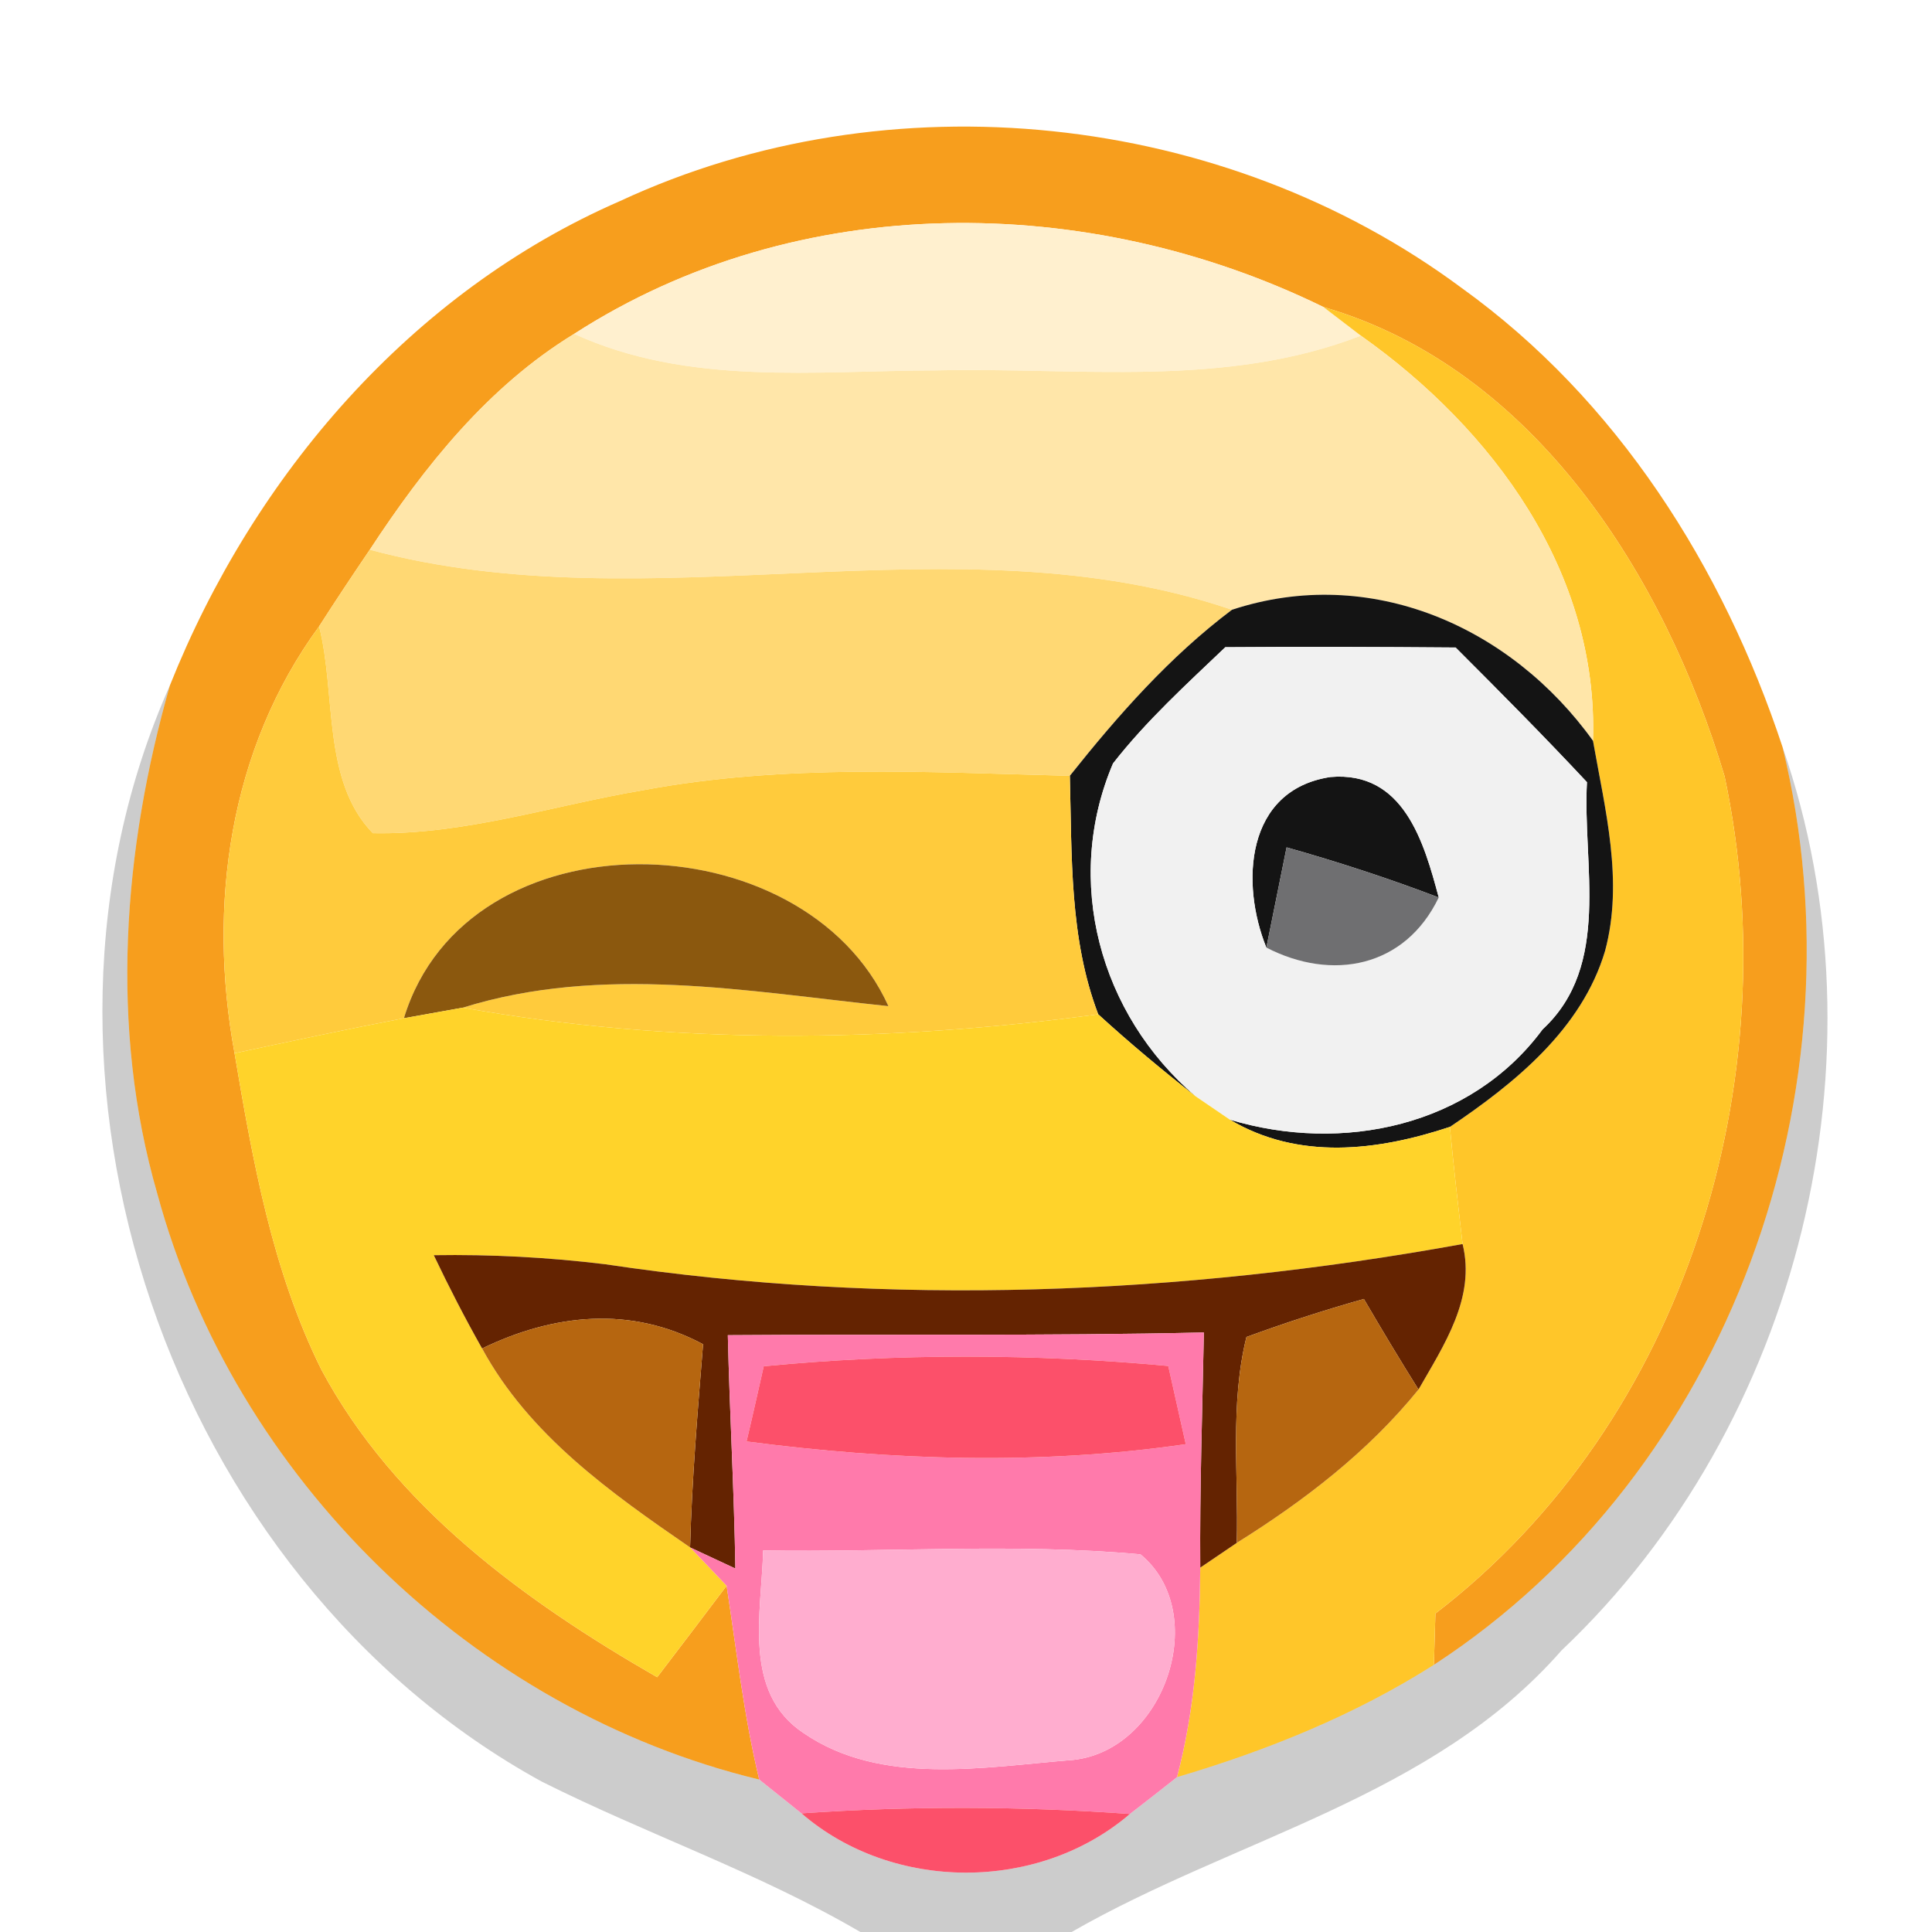 <?xml version="1.0" encoding="UTF-8" ?>
<!DOCTYPE svg PUBLIC "-//W3C//DTD SVG 1.1//EN" "http://www.w3.org/Graphics/SVG/1.1/DTD/svg11.dtd">
<svg width="64pt" height="64pt" viewBox="0 0 64 64" version="1.1" xmlns="http://www.w3.org/2000/svg">
<g id="#f79e1dff">
<path fill="#f79e1d" opacity="1.00" d=" M 20.54 6.66 C 29.46 2.51 40.53 3.68 48.42 9.54 C 53.57 13.24 57.08 18.79 59.05 24.75 C 61.80 36.05 57.34 48.74 47.50 55.15 C 47.51 54.72 47.54 53.87 47.55 53.45 C 55.85 47.08 59.26 35.77 57.13 25.72 C 55.15 19.10 50.82 12.20 43.84 10.17 C 36.05 6.36 26.43 6.28 19.02 11.06 C 16.17 12.80 14.06 15.45 12.25 18.21 C 11.68 19.05 11.12 19.89 10.57 20.75 C 7.59 24.82 6.87 30.00 7.77 34.89 C 8.37 38.45 9.02 42.09 10.64 45.36 C 13.07 49.91 17.39 53.04 21.77 55.56 C 22.54 54.55 23.31 53.54 24.07 52.53 C 24.40 54.67 24.64 56.84 25.15 58.95 C 15.66 56.66 7.76 48.96 5.21 39.54 C 3.62 34.04 4.07 28.15 5.63 22.70 C 8.40 15.76 13.62 9.67 20.54 6.66 Z" />
</g>
<g id="#fff0cfff">
<path fill="#fff0cf" opacity="1.00" d=" M 19.02 11.06 C 26.43 6.28 36.05 6.36 43.84 10.17 L 45.08 11.12 C 40.57 12.87 35.71 12.16 31.00 12.27 C 26.98 12.28 22.80 12.79 19.02 11.06 Z" />
</g>
<g id="#ffc629ff">
<path fill="#ffc629" opacity="1.00" d=" M 43.84 10.17 C 50.82 12.20 55.15 19.10 57.13 25.72 C 59.26 35.77 55.85 47.08 47.55 53.45 C 47.54 53.87 47.51 54.72 47.50 55.15 C 44.87 56.82 41.97 57.99 38.99 58.87 C 39.59 56.61 39.74 54.26 39.76 51.93 L 40.97 51.11 C 43.21 49.71 45.32 48.09 46.99 46.03 C 47.83 44.56 48.89 42.99 48.45 41.21 C 48.30 39.92 48.15 38.62 48.03 37.33 C 50.18 35.88 52.40 34.09 53.17 31.50 C 53.79 29.19 53.17 26.82 52.77 24.54 C 52.95 18.94 49.46 14.22 45.08 11.12 L 43.84 10.17 Z" />
</g>
<g id="#ffe6a9ff">
<path fill="#ffe6a9" opacity="1.00" d=" M 12.25 18.21 C 14.06 15.45 16.17 12.80 19.02 11.06 C 22.80 12.79 26.98 12.28 31.00 12.27 C 35.71 12.16 40.57 12.87 45.08 11.12 C 49.46 14.22 52.95 18.94 52.77 24.54 C 50.05 20.75 45.39 18.69 40.81 20.20 C 31.63 17.07 21.61 20.73 12.25 18.21 Z" />
</g>
<g id="#ffd873ff">
<path fill="#ffd873" opacity="1.00" d=" M 10.57 20.75 C 11.12 19.89 11.68 19.05 12.25 18.21 C 21.61 20.73 31.63 17.07 40.81 20.20 C 38.75 21.75 37.04 23.69 35.44 25.70 C 30.73 25.58 25.96 25.30 21.29 26.18 C 18.32 26.68 15.39 27.66 12.35 27.60 C 10.66 25.86 11.14 22.98 10.57 20.75 Z" />
</g>
<g id="#141414ff">
<path fill="#141414" opacity="1.00" d=" M 40.81 20.20 C 45.39 18.69 50.05 20.75 52.77 24.54 C 53.17 26.82 53.79 29.19 53.17 31.50 C 52.40 34.09 50.18 35.88 48.03 37.33 C 45.62 38.13 43.01 38.44 40.74 37.09 C 44.46 38.21 48.72 37.32 51.10 34.10 C 53.39 31.98 52.42 28.66 52.57 25.91 C 51.15 24.39 49.69 22.92 48.22 21.45 C 45.68 21.43 43.14 21.42 40.59 21.44 C 39.30 22.67 37.97 23.88 36.87 25.29 C 35.22 29.17 36.42 33.60 39.61 36.32 C 38.50 35.45 37.42 34.55 36.38 33.60 C 35.42 31.08 35.51 28.35 35.44 25.70 C 37.04 23.69 38.75 21.75 40.81 20.20 Z" />
<path fill="#141414" opacity="1.00" d=" M 41.95 31.39 C 41.09 29.27 41.25 26.17 44.07 25.74 C 46.50 25.53 47.17 27.90 47.66 29.73 C 46.01 29.10 44.32 28.55 42.62 28.07 C 42.45 28.90 42.12 30.56 41.95 31.39 Z" />
</g>
<g id="#ffcb3cff">
<path fill="#ffcb3c" opacity="1.00" d=" M 7.77 34.89 C 6.87 30.00 7.59 24.82 10.57 20.75 C 11.14 22.98 10.66 25.86 12.35 27.60 C 15.39 27.66 18.32 26.68 21.29 26.18 C 25.96 25.30 30.73 25.58 35.44 25.70 C 35.51 28.35 35.42 31.08 36.38 33.60 C 29.40 34.54 22.28 34.62 15.33 33.38 C 19.95 31.94 24.74 32.84 29.43 33.33 C 26.62 27.12 15.47 26.87 13.38 33.73 C 11.51 34.09 9.64 34.49 7.77 34.89 Z" />
</g>
<g id="#f1f1f1ff">
<path fill="#f1f1f1" opacity="1.00" d=" M 40.59 21.44 C 43.14 21.42 45.68 21.43 48.22 21.45 C 49.69 22.92 51.15 24.39 52.57 25.91 C 52.42 28.66 53.39 31.98 51.10 34.10 C 48.72 37.32 44.46 38.21 40.74 37.09 C 40.46 36.90 39.89 36.51 39.61 36.32 C 36.42 33.60 35.22 29.17 36.87 25.29 C 37.97 23.88 39.30 22.67 40.59 21.44 M 41.95 31.39 C 44.12 32.51 46.54 32.06 47.66 29.73 C 47.17 27.90 46.50 25.53 44.07 25.74 C 41.25 26.17 41.09 29.27 41.95 31.39 Z" />
</g>
<g id="#00000033">
<path fill="#000000" opacity="0.20" d=" M 17.95 59.02 C 5.59 52.24 -0.10 35.57 5.63 22.70 C 4.07 28.15 3.62 34.04 5.21 39.54 C 7.76 48.96 15.66 56.66 25.15 58.95 C 25.50 59.23 26.20 59.79 26.55 60.07 C 29.57 62.68 34.40 62.69 37.43 60.09 C 37.82 59.79 38.60 59.18 38.99 58.87 C 41.97 57.99 44.87 56.82 47.50 55.15 C 57.34 48.74 61.80 36.05 59.05 24.75 C 62.61 35.00 59.63 47.20 51.73 54.67 C 47.46 59.55 40.91 60.89 35.50 64.00 L 28.50 64.00 C 25.13 62.03 21.42 60.76 17.95 59.02 Z" />
</g>
<g id="#8b580eff">
<path fill="#8b580e" opacity="1.00" d=" M 13.38 33.73 C 15.47 26.87 26.62 27.12 29.43 33.33 C 24.74 32.84 19.95 31.94 15.33 33.38 C 14.84 33.47 13.87 33.64 13.38 33.73 Z" />
</g>
<g id="#6f6f71ff">
<path fill="#6f6f71" opacity="1.00" d=" M 42.62 28.07 C 44.32 28.55 46.01 29.10 47.66 29.73 C 46.54 32.06 44.12 32.51 41.95 31.39 C 42.12 30.56 42.45 28.90 42.62 28.07 Z" />
</g>
<g id="#ffd32aff">
<path fill="#ffd32a" opacity="1.00" d=" M 7.77 34.89 C 9.64 34.49 11.51 34.09 13.38 33.73 C 13.87 33.64 14.84 33.47 15.33 33.38 C 22.28 34.62 29.40 34.54 36.38 33.60 C 37.42 34.55 38.50 35.45 39.61 36.32 C 39.89 36.51 40.46 36.90 40.74 37.09 C 43.01 38.44 45.62 38.13 48.03 37.33 C 48.15 38.62 48.30 39.92 48.45 41.21 C 39.10 42.91 29.47 43.29 20.05 41.88 C 18.17 41.65 16.27 41.55 14.37 41.58 C 14.87 42.63 15.40 43.66 15.97 44.67 C 17.53 47.54 20.23 49.45 22.86 51.26 C 23.16 51.57 23.77 52.21 24.07 52.53 C 23.31 53.54 22.54 54.55 21.77 55.56 C 17.39 53.04 13.07 49.91 10.64 45.36 C 9.02 42.09 8.37 38.45 7.77 34.89 Z" />
</g>
<g id="#642301ff">
<path fill="#642301" opacity="1.00" d=" M 14.37 41.58 C 16.27 41.55 18.17 41.65 20.05 41.88 C 29.47 43.29 39.10 42.91 48.45 41.21 C 48.89 42.99 47.83 44.56 46.99 46.03 C 46.37 45.04 45.77 44.04 45.18 43.03 C 43.87 43.40 42.57 43.82 41.29 44.29 C 40.74 46.52 41.03 48.84 40.97 51.11 L 39.76 51.93 C 39.74 49.33 39.83 46.73 39.88 44.14 C 34.63 44.26 29.37 44.19 24.11 44.23 C 24.17 46.80 24.32 49.38 24.36 51.96 L 22.86 51.26 C 22.92 49.01 23.11 46.77 23.29 44.53 C 20.90 43.25 18.34 43.52 15.97 44.67 C 15.40 43.66 14.87 42.63 14.37 41.58 Z" />
</g>
<g id="#b66610ff">
<path fill="#b66610" opacity="1.00" d=" M 15.97 44.67 C 18.34 43.52 20.90 43.25 23.29 44.53 C 23.11 46.77 22.92 49.01 22.86 51.26 C 20.23 49.45 17.53 47.54 15.97 44.67 Z" />
<path fill="#b66610" opacity="1.00" d=" M 41.29 44.29 C 42.57 43.82 43.87 43.40 45.18 43.03 C 45.77 44.04 46.37 45.04 46.99 46.03 C 45.32 48.09 43.21 49.71 40.97 51.11 C 41.03 48.84 40.74 46.52 41.29 44.29 Z" />
</g>
<g id="#ff7aabff">
<path fill="#ff7aab" opacity="1.00" d=" M 24.11 44.23 C 29.37 44.19 34.63 44.26 39.88 44.14 C 39.83 46.73 39.74 49.33 39.76 51.93 C 39.74 54.26 39.59 56.61 38.99 58.87 C 38.60 59.18 37.82 59.79 37.43 60.09 C 33.81 59.83 30.17 59.82 26.55 60.07 C 26.20 59.79 25.50 59.23 25.15 58.95 C 24.64 56.84 24.40 54.67 24.07 52.53 C 23.77 52.21 23.16 51.57 22.86 51.26 L 24.36 51.96 C 24.32 49.38 24.17 46.80 24.11 44.23 M 25.30 45.26 C 25.16 45.88 24.88 47.13 24.73 47.75 C 29.55 48.38 34.46 48.54 39.28 47.84 C 39.13 47.19 38.85 45.90 38.70 45.25 C 34.29 44.84 29.71 44.83 25.30 45.26 M 25.28 51.36 C 25.23 53.41 24.58 56.06 26.62 57.41 C 29.20 59.18 32.62 58.53 35.55 58.30 C 38.60 57.97 40.12 53.42 37.78 51.49 C 33.62 51.11 29.44 51.43 25.28 51.36 Z" />
</g>
<g id="#fc506aff">
<path fill="#fc506a" opacity="1.00" d=" M 25.30 45.26 C 29.71 44.83 34.29 44.84 38.70 45.25 C 38.85 45.90 39.13 47.19 39.28 47.84 C 34.46 48.54 29.55 48.38 24.73 47.75 C 24.88 47.13 25.16 45.88 25.30 45.26 Z" />
<path fill="#fc506a" opacity="1.00" d=" M 26.55 60.07 C 30.17 59.82 33.81 59.83 37.43 60.09 C 34.40 62.69 29.57 62.68 26.55 60.07 Z" />
</g>
<g id="#ffadcfff">
<path fill="#ffadcf" opacity="1.00" d=" M 25.28 51.36 C 29.44 51.43 33.62 51.11 37.78 51.49 C 40.12 53.42 38.60 57.97 35.55 58.30 C 32.62 58.53 29.20 59.18 26.62 57.41 C 24.58 56.06 25.23 53.41 25.28 51.36 Z" />
</g>
</svg>
